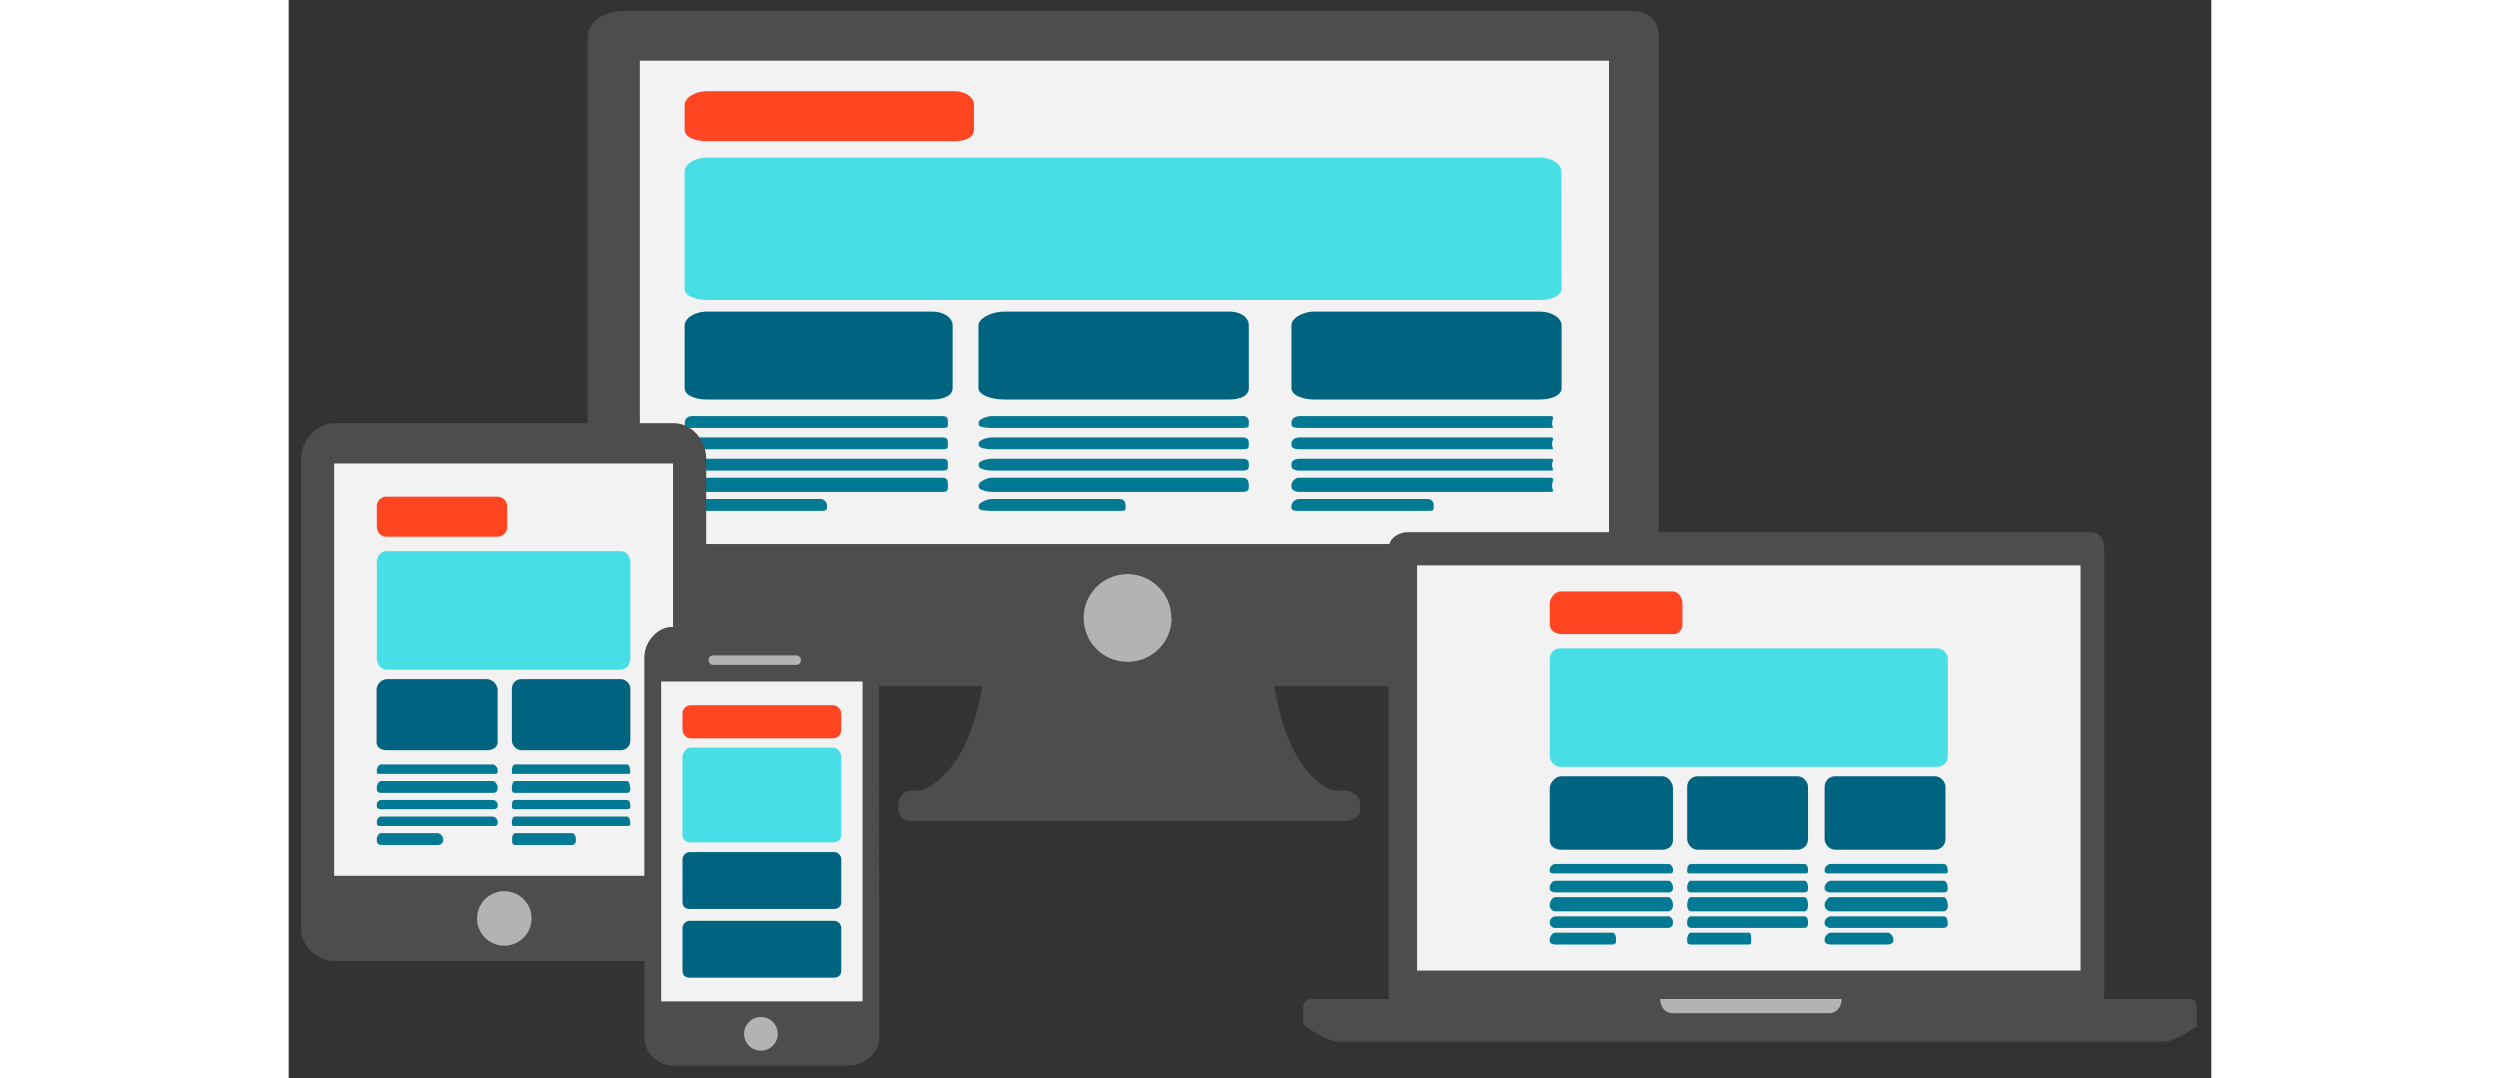 <svg id="number_2" data-name="Layer 1" xmlns="http://www.w3.org/2000/svg" width="811.4" height="350" viewBox="0 0 811.4 455.1">
    <rect x="0" y="0" width="811.4" height="455.1" fill="#333333" stroke="none"/>
    <g>
        <g>
            <g>
                <path class="el el-1" fill="#4d4d4d" d="M445.7,333.6h-4.6s-27-6-27-71.8c0-19.4-119.4-19.5-119.4,1.3,0,63.3-27.8,70.5-27.8,70.5h-3.7a5.9,5.9,0,0,0-5.9,5.6v2.6c0,2.9,2.6,4.7,5.9,4.7H445.7c3.3,0,6.5-1.8,6.5-4.7v-2.6C452.2,336.3,449.1,333.6,445.7,333.6Z"></path>
                <path class="el el-2" fill="#4d4d4d" d="M566.3,4.6H141.8c-8.2,0-15.6,4.2-15.6,11.3V273.8c0,7.1,7.4,15.8,15.6,15.8H566.3c8.2,0,11.9-8.7,11.9-15.8V15.9C578.2,8.8,574.5,4.6,566.3,4.6Z">
                    <animate></animate>
                </path>
                <rect class="el el-3" fill="#f2f2f2" x="148.2" y="25.6" width="409" height="204"></rect>
                <path class="el el-4" fill="#b3b3b3" d="M372.6,260.8A18.5,18.5,0,0,1,354,279.3h0a18.5,18.5,0,0,1-18.5-18.5h0A18.5,18.5,0,0,1,354,242.3h0a18.5,18.5,0,0,1,18.5,18.5Z"></path>
            </g>
            <g>
                <path class="el el-5" fill="#ff4522" d="M289.2,54.8c0,2.9-3.1,4.8-8.5,4.8H176.6c-5.4,0-9.5-1.9-9.5-4.8V44.3c0-2.9,4.1-5.8,9.5-5.8H280.7c5.4,0,8.5,2.8,8.5,5.8Z"></path>
                <path class="el el-6" fill="#47dee5" d="M537.2,121.8c0,2.9-4,4.8-9.3,4.8H176.6c-5.4,0-9.5-1.9-9.5-4.8V72.3c0-2.9,4.1-5.8,9.5-5.8H527.8c5.4,0,9.3,2.8,9.3,5.8Z"></path>
                <path class="el el-7" fill="#006480" d="M280.2,163.8c0,2.9-3.3,4.8-8.7,4.8H176.6c-5.4,0-9.5-1.9-9.5-4.8V137.3c0-2.9,4.1-5.8,9.5-5.8h94.9c5.4,0,8.7,2.8,8.7,5.8Z"></path>
                <path class="el el-8" fill="#006480" d="M405.2,163.8c0,2.9-2.9,4.8-8.3,4.8H302c-5.4,0-10.9-1.9-10.9-4.8V137.3c0-2.9,5.5-5.8,10.9-5.8h94.9c5.4,0,8.3,2.8,8.3,5.8Z"></path>
                <path class="el el-9" fill="#006480" d="M537.2,163.8c0,2.9-4,4.8-9.3,4.8H433c-5.4,0-9.8-1.9-9.8-4.8V137.3c0-2.9,4.4-5.8,9.8-5.8h94.9c5.4,0,9.3,2.8,9.3,5.8Z"></path>
                <g>
                    <path class="el el-10" fill="#047994" d="M405.2,179.1c0,1.2-.4,1.5-2.6,1.5H296.8c-2.2,0-5.6-.3-5.6-1.5v-.9c0-1.2,3.5-2.6,5.6-2.6H402.6a2.3,2.3,0,0,1,2.6,2.6Z"></path>
                    <path class="el el-11" fill="#047994" d="M405.2,187.9c0,1.2-.4,1.7-2.6,1.7H296.8c-2.2,0-5.6-.5-5.6-1.7V187c0-1.2,3.5-2.4,5.6-2.4H402.6c2.2,0,2.6,1.2,2.6,2.4Z"></path>
                    <path class="el el-12" fill="#047994" d="M405.2,196.7c0,1.2-.4,1.9-2.6,1.9H296.8c-2.2,0-5.6-.7-5.6-1.9v-.9c0-1.2,3.5-2.2,5.6-2.2H402.6c2.2,0,2.6,1,2.6,2.2Z"></path>
                    <path class="el el-13" fill="#047994" d="M405.2,205.5c0,1.2-.4,2.1-2.6,2.1H296.8c-2.2,0-5.6-.9-5.6-2.1v-.9c0-1.2,3.5-3,5.6-3H402.6c2.2,0,2.6,1.8,2.6,3Z"></path>
                    <path class="el el-14" fill="#047994" d="M353.2,214.3c0,1.2-.4,1.3-2.6,1.3H296.8c-2.2,0-5.6-.1-5.6-1.3v-.9c0-1.2,3.5-2.8,5.6-2.8h53.8c2.2,0,2.6,1.6,2.6,2.8Z"></path>
                </g>
                <g>
                    <path class="el el-15" fill="#047994" d="M533.2,179.1c0,1.2,1.4,1.5-.8,1.5H426.7c-2.2,0-3.5-.3-3.5-1.5v-.9c0-1.2,1.3-2.6,3.5-2.6H532.4c2.2,0,.8,1.4.8,2.6Z"></path>
                    <path class="el el-16" fill="#047994" d="M533.2,187.9c0,1.2,1.4,1.7-.8,1.7H426.7c-2.2,0-3.5-.5-3.5-1.7V187c0-1.2,1.3-2.4,3.5-2.4H532.4c2.2,0,.8,1.2.8,2.4Z"></path>
                    <path class="el el-17" fill="#047994" d="M533.2,196.7c0,1.2,1.4,1.9-.8,1.9H426.7c-2.2,0-3.5-.7-3.5-1.9v-.9c0-1.2,1.3-2.2,3.5-2.2H532.4c2.2,0,.8,1,.8,2.2Z"></path>
                    <path class="el el-18" fill="#047994" d="M533.2,205.5c0,1.2,1.4,2.1-.8,2.1H426.7c-2.2,0-3.5-.9-3.5-2.1v-.9a3.4,3.4,0,0,1,3.5-3H532.4c2.2,0,.8,1.8.8,3Z"></path>
                    <path class="el el-19" fill="#047994" d="M483.2,214.3c0,1.2-.5,1.3-2.7,1.3H426.7c-2.2,0-3.5-.1-3.5-1.3v-.9a3.3,3.3,0,0,1,3.5-2.8h53.8a2.5,2.5,0,0,1,2.7,2.8Z"></path>
                </g>
                <g>
                    <path class="el el-20" fill="#047994" d="M278.2,179.1c0,1.2-.1,1.5-2.2,1.5H170.2c-2.2,0-3-.3-3-1.5v-.9c0-1.2.9-2.6,3-2.6H276c2.2,0,2.2,1.4,2.2,2.6Z"></path>
                    <path class="el el-21" fill="#047994" d="M278.2,187.9c0,1.2-.1,1.7-2.2,1.7H170.2c-2.2,0-3-.5-3-1.7V187c0-1.2.9-2.4,3-2.4H276c2.2,0,2.2,1.2,2.2,2.4Z"></path>
                    <path class="el el-22" fill="#047994" d="M278.2,196.7c0,1.2-.1,1.9-2.2,1.9H170.2c-2.2,0-3-.7-3-1.9v-.9c0-1.2.9-2.2,3-2.2H276c2.2,0,2.2,1,2.2,2.2Z"></path>
                    <path class="el el-23" fill="#047994" d="M278.2,205.5c0,1.2-.1,2.1-2.2,2.1H170.2c-2.2,0-3-.9-3-2.1v-.9a3,3,0,0,1,3-3H276c2.2,0,2.2,1.8,2.2,3Z"></path>
                    <path class="el el-24" fill="#047994" d="M227.2,214.3c0,1.2-1,1.3-3.2,1.3H170.2c-2.2,0-3-.1-3-1.3v-.9a2.8,2.8,0,0,1,3-2.8H224a2.9,2.9,0,0,1,3.2,2.8Z"></path>
                </g>
            </g>
        </g>
        <g>
            <g>
                <path class="el el-25" fill="#4d4d4d" d="M766.2,424.6h-302V231.4c0-4,4-6.8,8-6.8h288c4,0,6,2.8,6,6.8Z"></path>
                <rect class="el el-26" fill="#f2f2f2" x="476.2" y="238.6" width="280" height="171"></rect>
                <path class="el el-27" fill="#4d4d4d" d="M805.2,432.6v-8c0-2-1-3-3.1-3h-370c-2,0-3.9,1-3.9,3v8h.3s9.1,7,14.6,7H791.2c5.5,0,14.6-7,14.6-7Z"></path>
                <path class="el el-28" fill="#b3b3b3" d="M649.9,427.6H584.3c-5.5,0-5.5-6-5.5-6h76.6S655.4,427.6,649.9,427.6Z"></path>
            </g>
            <g>
                <path class="el el-29" fill="#ff4522" d="M588.2,263.5a3.9,3.9,0,0,1-4.1,4.1H537c-2.4,0-4.8-1.7-4.8-4.1v-8.8c0-2.4,2.4-5.1,4.8-5.1h47.1c2.4,0,4.1,2.6,4.1,5.1Z"></path>
                <rect class="el el-30" fill="#47dee5" x="532.2" y="273.6" width="168" height="50" rx="4.4" ry="4.4"></rect>
                <path class="el el-31" fill="#006480" d="M584.2,354.7c0,2.4-2.1,3.9-4.5,3.9H537c-2.4,0-4.8-1.4-4.8-3.9V332.7c0-2.4,2.4-5.1,4.8-5.1h42.7c2.4,0,4.5,2.6,4.5,5.1Z"></path>
                <rect class="el el-32" fill="#006480" x="590.2" y="327.6" width="51" height="31" rx="4.4" ry="4.4"></rect>
                <rect class="el el-33" fill="#006480" x="648.2" y="327.6" width="51" height="31" rx="4.4" ry="4.4"></rect>
                <g>
                    <path class="el el-34" fill="#047994" d="M641.2,367.6c0,1-.5,1-1.5,1H591.8c-1,0-1.6,0-1.6-1v-.7c0-1,.6-2.3,1.6-2.3h47.9c1,0,1.5,1.3,1.5,2.3Z"></path>
                    <path class="el el-35" fill="#047994" d="M641.2,375c0,1-.5,1.6-1.5,1.6H591.8a1.5,1.5,0,0,1-1.6-1.6v-.7c0-1,.6-2.6,1.6-2.6h47.9c1,0,1.5,1.6,1.5,2.6Z"></path>
                    <path class="el el-36" fill="#047994" d="M641.2,382.3c0,1-.5,2.3-1.5,2.3H591.8c-1,0-1.6-1.3-1.6-2.3v-.7c0-1,.6-3,1.6-3h47.9c1,0,1.5,2,1.5,3Z"></path>
                    <path class="el el-37" fill="#047994" d="M641.2,389.7c0,1-.5,1.9-1.5,1.9H591.8a1.7,1.7,0,0,1-1.6-1.9v-.7c0-1,.6-2.3,1.6-2.3h47.9c1,0,1.5,1.3,1.5,2.3Z"></path>
                    <path class="el el-38" fill="#047994" d="M617.2,397c0,1,0,1.6-1,1.6H591.8a1.4,1.4,0,0,1-1.6-1.6v-.7c0-1,.6-2.7,1.6-2.7h24.4c1,0,1,1.7,1,2.7Z"></path>
                </g>
                <g>
                    <path class="el el-39" fill="#047994" d="M700.2,367.6c0,1-.6,1-1.6,1H650.6c-1,0-2.4,0-2.4-1v-.7a2.9,2.9,0,0,1,2.4-2.3h47.9c1,0,1.6,1.3,1.6,2.3Z"></path>
                    <path class="el el-40" fill="#047994" d="M700.2,375a1.5,1.5,0,0,1-1.6,1.6H650.6c-1,0-2.4-.6-2.4-1.6v-.7a3.3,3.3,0,0,1,2.4-2.6h47.9c1,0,1.6,1.6,1.6,2.6Z"></path>
                    <path class="el el-41" fill="#047994" d="M700.2,382.3c0,1-.6,2.3-1.6,2.3H650.6a2.9,2.9,0,0,1-2.4-2.3v-.7c0-1,1.5-3,2.4-3h47.9c1,0,1.6,2,1.6,3Z"></path>
                    <path class="el el-42" fill="#047994" d="M700.2,389.7a1.8,1.8,0,0,1-1.6,1.9H650.6c-1,0-2.4-.9-2.4-1.9v-.7a3,3,0,0,1,2.4-2.3h47.9c1,0,1.6,1.3,1.6,2.3Z"></path>
                    <path class="el el-43" fill="#047994" d="M677.2,397c0,1-1.2,1.6-2.2,1.6H650.6c-1,0-2.4-.5-2.4-1.6v-.7c0-1,1.5-2.7,2.4-2.7H675c1,0,2.2,1.7,2.2,2.7Z"></path>
                </g>
                <g>
                    <path class="el el-44" fill="#047994" d="M584.2,367.6c0,1-.9,1-1.9,1H534.4c-1,0-2.2,0-2.2-1v-.7a2.6,2.6,0,0,1,2.2-2.3h47.9c1,0,1.9,1.3,1.9,2.3Z"></path>
                    <path class="el el-45" fill="#047994" d="M584.2,375a1.7,1.7,0,0,1-1.9,1.6H534.4c-1,0-2.2-.6-2.2-1.6v-.7c0-1,1.2-2.6,2.2-2.6h47.9c1,0,1.9,1.6,1.9,2.6Z"></path>
                    <path class="el el-46" fill="#047994" d="M584.2,382.3c0,1-.9,2.3-1.9,2.3H534.4a2.6,2.6,0,0,1-2.2-2.3v-.7c0-1,1.2-3,2.2-3h47.9c1,0,1.9,2,1.9,3Z"></path>
                    <path class="el el-47" fill="#047994" d="M584.2,389.7a2,2,0,0,1-1.9,1.9H534.4a2.3,2.3,0,0,1-2.2-1.9v-.7a2.7,2.7,0,0,1,2.2-2.3h47.9c1,0,1.9,1.3,1.9,2.3Z"></path>
                    <path class="el el-48" fill="#047994" d="M560.2,397c0,1-.4,1.6-1.4,1.6H534.4c-1,0-2.2-.5-2.2-1.6v-.7c0-1,1.2-2.7,2.2-2.7h24.4c1,0,1.4,1.7,1.4,2.7Z"></path>
                </g>
            </g>
        </g>
        <g>
            <g>
                <path class="el el-49" fill="#4d4d4d" d="M176.2,391.5a13.9,13.9,0,0,1-13.7,14.1H19.5c-7.7,0-14.3-6.4-14.3-14.1V193.6c0-7.7,6.7-15,14.3-15h143c7.7,0,13.7,7.3,13.7,15Z"></path>
                <rect class="el el-50" fill="#f2f2f2" x="19.2" y="195.6" width="143" height="174"></rect>
                <circle class="el el-51" fill="#b3b3b3" cx="91" cy="387.6" r="11.5"></circle>
            </g>
            <g>
                <path class="el el-52" fill="#ff4522" d="M92.2,222.6a4.1,4.1,0,0,1-4.2,3.9H41.4a4.1,4.1,0,0,1-4.2-3.9v-9.1a4.1,4.1,0,0,1,4.2-3.9H88a4.1,4.1,0,0,1,4.2,3.9Z"></path>
                <path class="el el-53" fill="#47dee5" d="M144.2,277.8c0,2.7-1.8,4.8-4,4.8h-99c-2.2,0-4-2.2-4-4.8V237.4c0-2.7,1.8-4.8,4-4.8h99c2.2,0,4,2.2,4,4.8Z"></path>
                <path class="el el-54" fill="#006480" d="M88.2,313.1c0,2.4-2.2,3.5-4.6,3.5H41.5c-2.4,0-4.4-1.1-4.4-3.5V291.3a4.7,4.7,0,0,1,4.4-4.7H83.6a4.9,4.9,0,0,1,4.6,4.7Z"></path>
                <rect class="el el-55" fill="#006480" x="94.2" y="286.6" width="50" height="30" rx="4" ry="4"></rect>
                <g>
                    <path class="el el-56" fill="#047994" d="M144.2,325.7c0,1-.5.9-1.4.9H95.5c-1,0-1.3.2-1.3-.9V325c0-1,.4-2.4,1.3-2.4h47.2c1,0,1.4,1.4,1.4,2.4Z"></path>
                    <path class="el el-57" fill="#047994" d="M144.2,333c0,1-.5,1.6-1.4,1.6H95.5c-1,0-1.3-.6-1.3-1.6v-.7c0-1,.4-2.7,1.3-2.7h47.2c1,0,1.4,1.7,1.4,2.7Z"></path>
                    <path class="el el-58" fill="#047994" d="M144.2,340.2c0,1-.5,1.3-1.4,1.3H95.5c-1,0-1.3-.3-1.3-1.3v-.7c0-1,.4-1.9,1.3-1.9h47.2c1,0,1.4.9,1.4,1.9Z"></path>
                    <path class="el el-59" fill="#047994" d="M144.2,347.5c0,1-.5,1.1-1.4,1.1H95.5c-1,0-1.3-.1-1.3-1.1v-.7c0-1,.4-2.2,1.3-2.2h47.2c1,0,1.4,1.2,1.4,2.2Z"></path>
                    <path class="el el-60" fill="#047994" d="M121.2,354.8a1.7,1.7,0,0,1-1.6,1.8h-24c-1,0-1.3-.8-1.3-1.8V354c0-1,.4-2.4,1.3-2.4h24c1,0,1.6,1.4,1.6,2.4Z"></path>
                </g>
                <g>
                    <path class="el el-61" fill="#047994" d="M88.2,325.7c0,1-1,.9-2,.9H39c-1,0-1.8.2-1.8-.9V325c0-1,.8-2.4,1.8-2.4H86.2c1,0,2,1.4,2,2.4Z"></path>
                    <path class="el el-62" fill="#047994" d="M88.2,333a1.8,1.8,0,0,1-2,1.6H39a1.6,1.6,0,0,1-1.8-1.6v-.7c0-1,.8-2.7,1.8-2.7H86.2c1,0,2,1.7,2,2.7Z"></path>
                    <path class="el el-63" fill="#047994" d="M88.2,340.2c0,1-1,1.3-2,1.3H39c-1,0-1.8-.3-1.8-1.3v-.7a1.9,1.9,0,0,1,1.8-1.9H86.2a2.1,2.1,0,0,1,2,1.9Z"></path>
                    <path class="el el-64" fill="#047994" d="M88.2,347.5c0,1-1,1.1-2,1.1H39c-1,0-1.8-.1-1.8-1.1v-.7c0-1,.8-2.2,1.8-2.2H86.2a2.4,2.4,0,0,1,2,2.2Z"></path>
                    <path class="el el-65" fill="#047994" d="M65.2,354.8c0,1-1.2,1.8-2.2,1.8H39a1.8,1.8,0,0,1-1.8-1.8V354c0-1,.8-2.4,1.8-2.4H63a2.8,2.8,0,0,1,2.2,2.4Z"></path>
                </g>
            </g>
        </g>
        <g>
            <g>
                <path class="el el-66" fill="#4d4d4d" d="M249.2,437.8c0,6.5-6.3,11.8-12.7,11.8H162.1a12,12,0,0,1-11.9-11.8V277.4c0-6.5,5.4-12.8,11.9-12.8h74.3c6.5,0,12.7,6.3,12.7,12.8Z"></path>
                <g>
                    <path class="el el-67" fill="#4d4d4d" d="M249.2,437.8c0,6.5-6.3,11.8-12.7,11.8H162.1a12,12,0,0,1-11.9-11.8V277.4c0-6.5,5.4-12.8,11.9-12.8h74.3c6.5,0,12.7,6.3,12.7,12.8Z"></path>
                    <rect class="el el-68" fill="#f2f2f2" x="157.2" y="287.6" width="85" height="135"></rect>
                    <circle class="el el-69" fill="#b3b3b3" cx="199.3" cy="436.3" r="7.1"></circle>
                    <rect class="el el-70" fill="#b3b3b3" x="177.2" y="276.6" width="39" height="4" rx="1.9" ry="1.9"></rect>
                </g>
            </g>
            <g>
                <rect class="el el-71" fill="#ff4522" x="166.2" y="297.6" width="67" height="14" rx="3.5" ry="3.5"></rect>
                <path class="el el-72" fill="#47dee5" d="M233.2,352.5c0,1.9-1.6,3-3.5,3h-60c-1.9,0-3.5-1.1-3.5-3v-33c0-1.9,1.6-4,3.5-4h60c1.9,0,3.5,2,3.5,4Z"></path>
                <path class="el el-73" fill="#006480" d="M233.2,380.6c0,1.9-1.2,3-3.2,3H169.4c-2,0-3.2-1-3.2-3V363a3.2,3.2,0,0,1,3.2-3.4H230a3.1,3.1,0,0,1,3.2,3.4Z"></path>
                <path class="el el-74" fill="#006480" d="M233.2,409.6c0,1.9-1.2,3-3.2,3H169.4c-2,0-3.2-1-3.2-3V392a3.2,3.2,0,0,1,3.2-3.4H230a3.1,3.1,0,0,1,3.2,3.4Z"></path>
            </g>
        </g>
    </g>
</svg>
